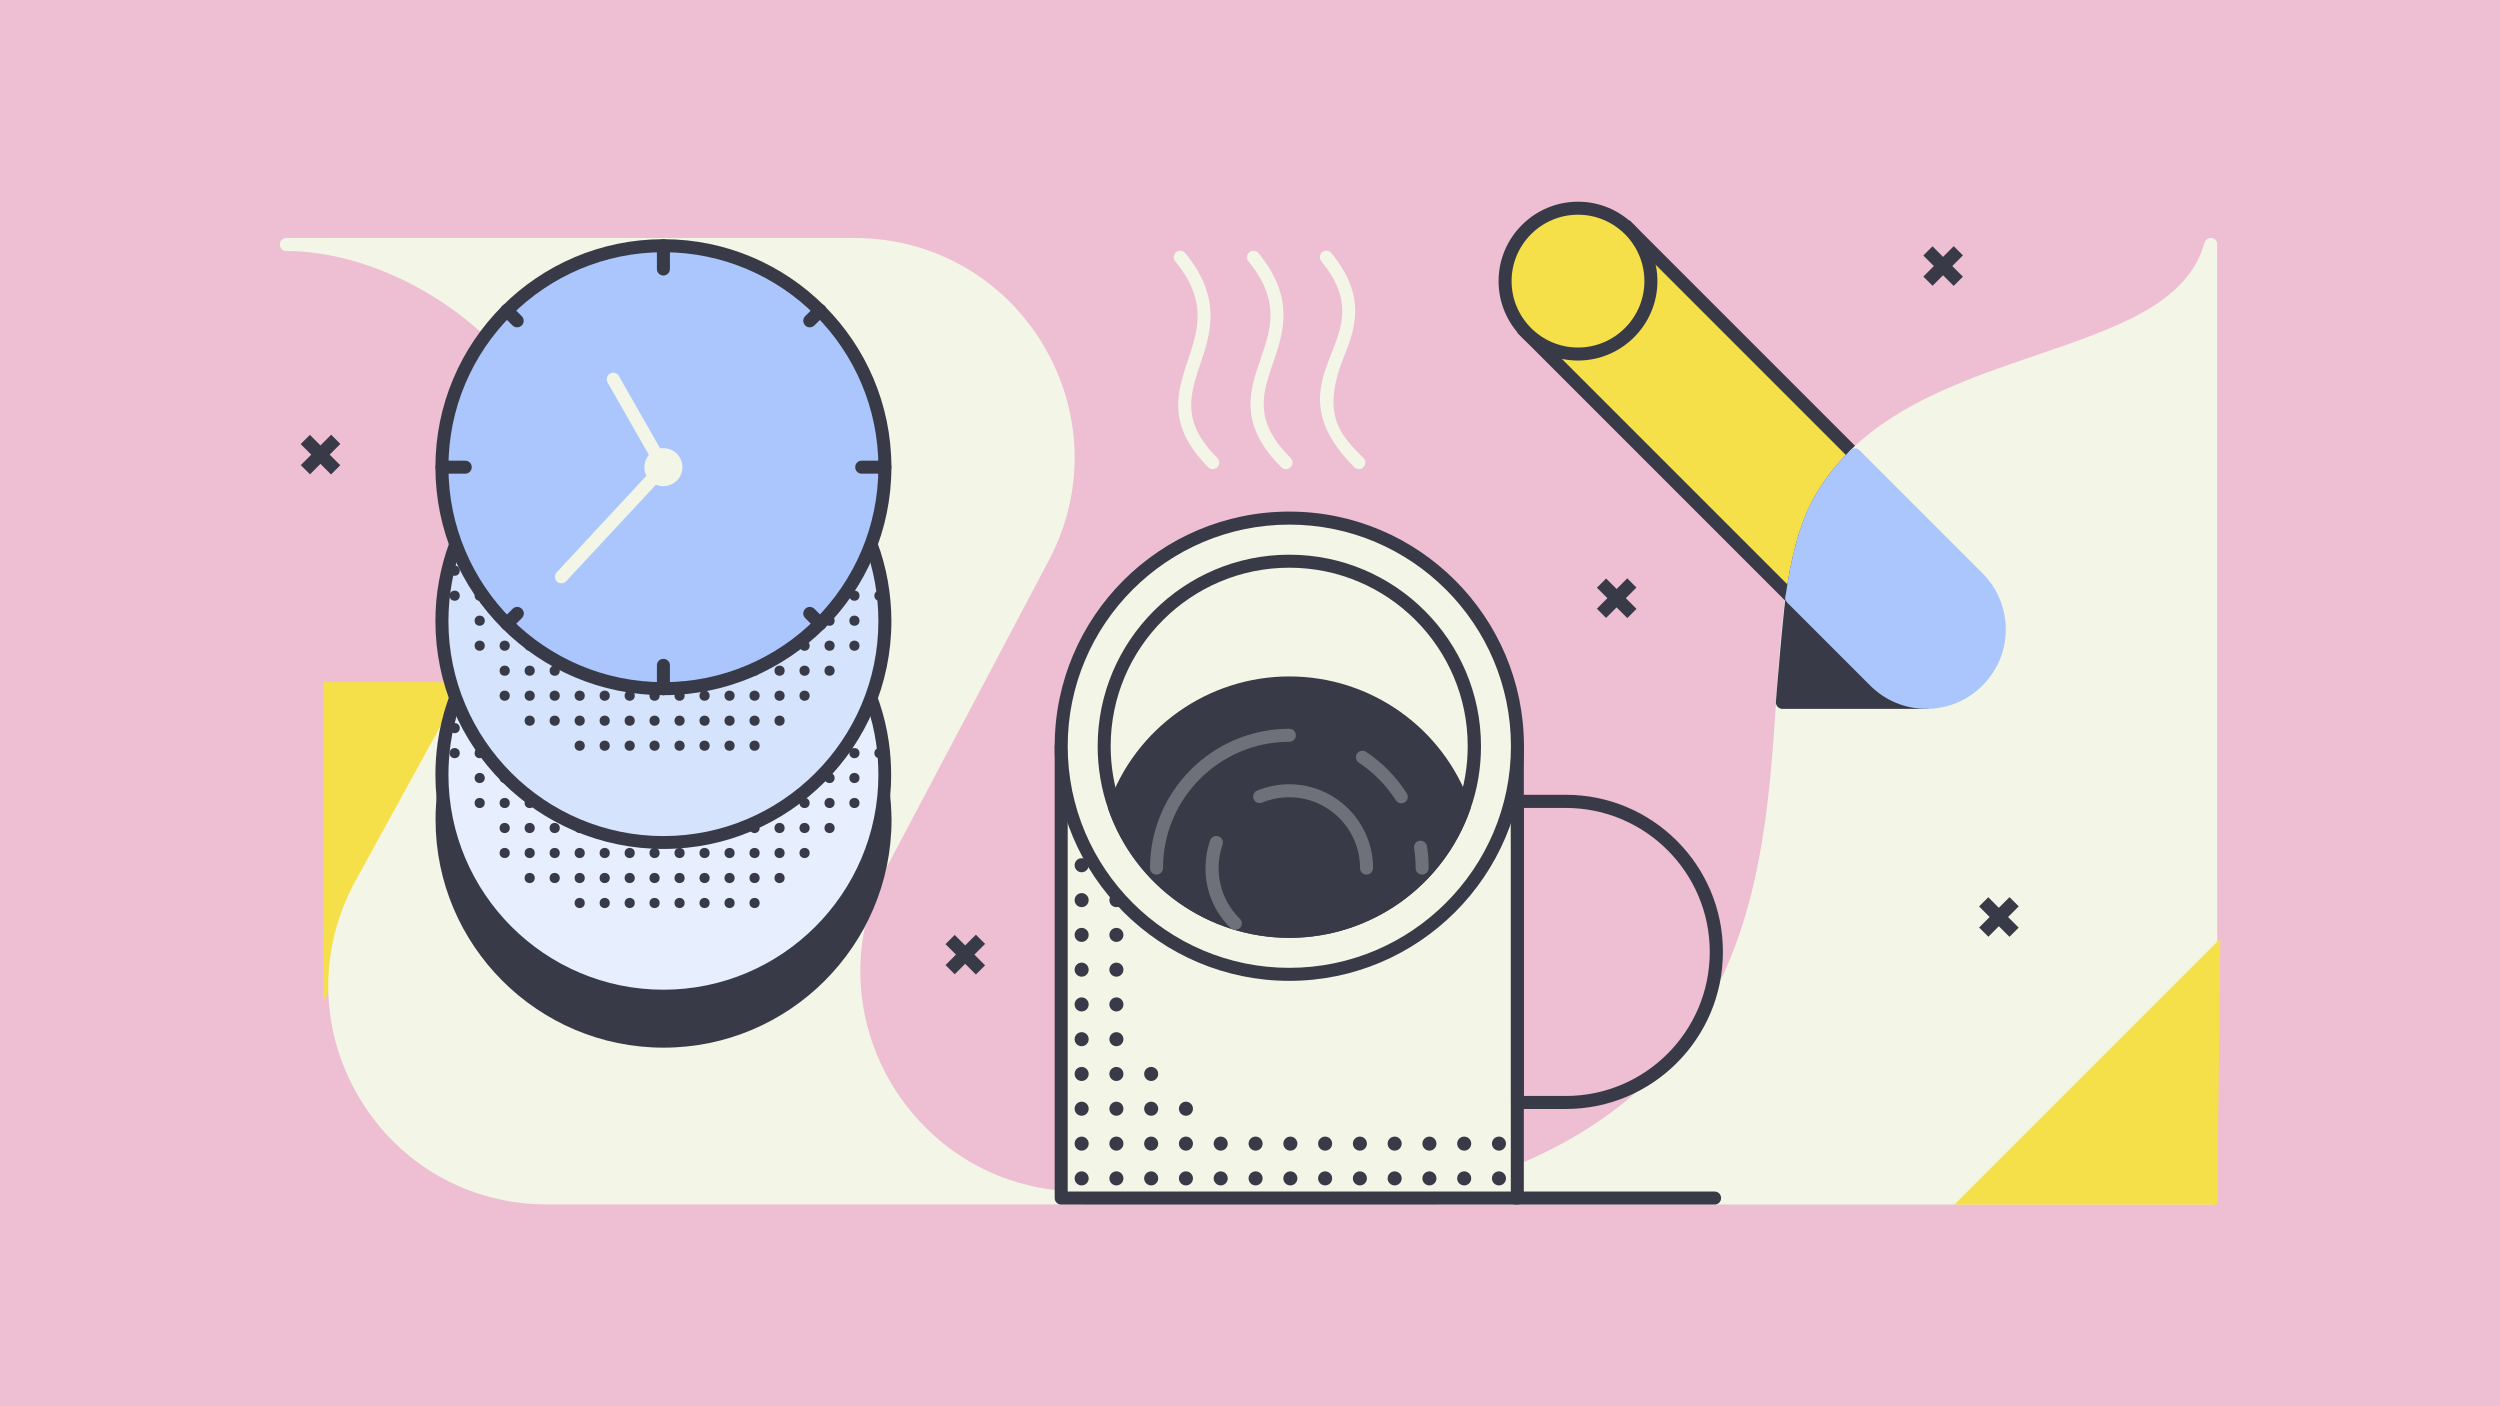 <?xml version="1.0" encoding="utf-8"?>
<!-- Generator: Adobe Illustrator 22.0.1, SVG Export Plug-In . SVG Version: 6.00 Build 0)  -->
<svg version="1.1" id="Layer_1" xmlns="http://www.w3.org/2000/svg" xmlns:xlink="http://www.w3.org/1999/xlink" x="0px" y="0px" viewBox="0 0 1920 1080" style="enable-background:new 0 0 1920 1080;" xml:space="preserve">

<rect y="0" width="1920" height="1080" style="fill:#EEBED3;"/>
<g>
	<polygon points="248.5,523.9 248.5,768.9 375.1,523.9 	" style="fill:#F6E049;"/>
	<path d="M830.2,915.1c-44.5,0-86.3-16.9-117.7-47.5c-30.3-29.5-48.6-68.8-51.4-110.6c-2.1-30.9,4.6-62.1,19.5-90.2
		l12.3-23.3l112.7-213.3c27.9-52.7,26.1-114.7-4.7-165.8s-84.8-81.6-144.4-81.6H219.9c-2.8,0-5,2.2-5,5s2.2,5,5,5
		c70.6,0,151.7,47.2,188.8,109.8c11.2,19,17.7,38.1,19.2,56.9c1.6,20.1-2.5,39.4-12.3,57.3L273,676.5
		c-28.8,52.5-27.8,114.7,2.7,166.2c30.5,51.6,84.5,82.3,144.4,82.3h410.1c2.8,0,5-2.2,5-5C835.2,917.3,833,915.1,830.2,915.1z" style="fill:#F3F6E6;"/>
	<path d="M682.7,604.1c-6-41.2-26.7-79.1-58.2-106.6c-31.9-27.8-72.7-43.1-115-43.1s-83.2,15.3-115,43.1
		c-31.5,27.5-52.2,65.4-58.2,106.6c-1.2,8.3-1.8,16.9-1.8,25.4c0,96.5,78.5,175.1,175.1,175.1c96.5,0,175.1-78.5,175.1-175.1
		C684.6,620.9,684,612.4,682.7,604.1z" style="fill:#383A48;"/>
	<g>
		<g>
			<path d="M679.6,595.1c0,93.9-76.1,170.1-170.1,170.1c-93.9,0-170.1-76.1-170.1-170.1c0-8.4,0.6-16.6,1.8-24.7
				C353.2,488.2,424,425,509.5,425s156.3,63.2,168.3,145.4C679,578.5,679.6,586.7,679.6,595.1z" style="fill:#E7EFFE;"/>
			<path d="M509.5,770.2c-96.5,0-175.1-78.5-175.1-175.1c0-8.5,0.6-17,1.8-25.4c6-41.2,26.7-79.1,58.2-106.6
				c31.9-27.8,72.7-43.1,115-43.1s83.2,15.3,115,43.1c31.5,27.5,52.2,65.4,58.2,106.6c1.2,8.3,1.8,16.9,1.8,25.4
				C684.6,691.6,606,770.2,509.5,770.2z M509.5,430c-39.9,0-78.4,14.4-108.5,40.6c-29.7,26-49.2,61.6-54.9,100.5
				c-1.1,7.9-1.7,15.9-1.7,23.9c0,91,74.1,165.1,165.1,165.1S674.6,686,674.6,595c0-8-0.6-16.1-1.7-23.9
				c-5.6-38.9-25.1-74.5-54.9-100.5C587.9,444.5,549.4,430,509.5,430z" style="fill:#383A48;"/>
		</g>
		<g>
			<g>
				<g>
					<circle cx="675.4" cy="559.2" r="3.9" style="fill:#383A48;"/>
				</g>
			</g>
			<g>
				<g>
					<circle cx="675.4" cy="578.4" r="3.9" style="fill:#383A48;"/>
				</g>
			</g>
			<g>
				<g>
					<circle cx="656.2" cy="520.8" r="3.9" style="fill:#383A48;"/>
				</g>
			</g>
			<g>
				<g>
					<circle cx="656.2" cy="540" r="3.9" style="fill:#383A48;"/>
				</g>
			</g>
			<g>
				<g>
					<circle cx="656.2" cy="559.2" r="3.9" style="fill:#383A48;"/>
				</g>
			</g>
			<g>
				<g>
					<circle cx="656.2" cy="578.4" r="3.9" style="fill:#383A48;"/>
				</g>
			</g>
			<g>
				<g>
					<circle cx="656.2" cy="597.5" r="3.9" style="fill:#383A48;"/>
				</g>
			</g>
			<g>
				<g>
					<circle cx="656.2" cy="616.7" r="3.9" style="fill:#383A48;"/>
				</g>
			</g>
			<g>
				<g>
					<circle cx="637.1" cy="482.4" r="3.9" style="fill:#383A48;"/>
				</g>
			</g>
			<g>
				<g>
					<circle cx="637.1" cy="501.6" r="3.9" style="fill:#383A48;"/>
				</g>
			</g>
			<g>
				<g>
					<circle cx="637.1" cy="520.8" r="3.9" style="fill:#383A48;"/>
				</g>
			</g>
			<g>
				<g>
					<circle cx="637.1" cy="540" r="3.9" style="fill:#383A48;"/>
				</g>
			</g>
			<g>
				<g>
					<circle cx="637.1" cy="559.2" r="3.9" style="fill:#383A48;"/>
				</g>
			</g>
			<g>
				<g>
					<circle cx="637.1" cy="578.4" r="3.9" style="fill:#383A48;"/>
				</g>
			</g>
			<g>
				<g>
					<circle cx="637.1" cy="597.5" r="3.9" style="fill:#383A48;"/>
				</g>
			</g>
			<g>
				<g>
					<circle cx="637.1" cy="616.7" r="3.9" style="fill:#383A48;"/>
				</g>
			</g>
			<g>
				<g>
					<circle cx="637.1" cy="635.9" r="3.9" style="fill:#383A48;"/>
				</g>
			</g>
			<g>
				<g>
					<circle cx="617.9" cy="482.4" r="3.9" style="fill:#383A48;"/>
				</g>
			</g>
			<g>
				<g>
					<circle cx="617.9" cy="501.6" r="3.9" style="fill:#383A48;"/>
				</g>
			</g>
			<g>
				<g>
					<circle cx="617.9" cy="520.8" r="3.9" style="fill:#383A48;"/>
				</g>
			</g>
			<g>
				<g>
					<circle cx="617.9" cy="540" r="3.9" style="fill:#383A48;"/>
				</g>
			</g>
			<g>
				<g>
					<circle cx="617.9" cy="559.2" r="3.9" style="fill:#383A48;"/>
				</g>
			</g>
			<g>
				<g>
					<circle cx="617.9" cy="578.4" r="3.9" style="fill:#383A48;"/>
				</g>
			</g>
			<g>
				<g>
					<circle cx="617.9" cy="597.5" r="3.9" style="fill:#383A48;"/>
				</g>
			</g>
			<g>
				<g>
					<circle cx="617.9" cy="616.7" r="3.9" style="fill:#383A48;"/>
				</g>
			</g>
			<g>
				<g>
					<circle cx="617.9" cy="635.9" r="3.9" style="fill:#383A48;"/>
				</g>
			</g>
			<g>
				<g>
					<circle cx="617.9" cy="655.1" r="3.9" style="fill:#383A48;"/>
				</g>
			</g>
			<g>
				<g>
					<circle cx="598.7" cy="463.2" r="3.9" style="fill:#383A48;"/>
				</g>
			</g>
			<g>
				<g>
					<circle cx="598.7" cy="482.4" r="3.9" style="fill:#383A48;"/>
				</g>
			</g>
			<g>
				<g>
					<circle cx="598.7" cy="501.6" r="3.9" style="fill:#383A48;"/>
				</g>
			</g>
			<g>
				<g>
					<circle cx="598.7" cy="520.8" r="3.9" style="fill:#383A48;"/>
				</g>
			</g>
			<g>
				<g>
					<circle cx="598.7" cy="540" r="3.9" style="fill:#383A48;"/>
				</g>
			</g>
			<g>
				<g>
					<circle cx="598.7" cy="559.2" r="3.9" style="fill:#383A48;"/>
				</g>
			</g>
			<g>
				<g>
					<circle cx="598.7" cy="578.4" r="3.9" style="fill:#383A48;"/>
				</g>
			</g>
			<g>
				<g>
					<circle cx="598.7" cy="597.5" r="3.9" style="fill:#383A48;"/>
				</g>
			</g>
			<g>
				<g>
					<circle cx="598.7" cy="616.7" r="3.9" style="fill:#383A48;"/>
				</g>
			</g>
			<g>
				<g>
					<circle cx="598.7" cy="635.9" r="3.9" style="fill:#383A48;"/>
				</g>
			</g>
			<g>
				<g>
					<circle cx="598.7" cy="655.1" r="3.9" style="fill:#383A48;"/>
				</g>
			</g>
			<g>
				<g>
					<circle cx="598.7" cy="674.3" r="3.9" style="fill:#383A48;"/>
				</g>
			</g>
			<g>
				<g>
					<circle cx="579.5" cy="444.1" r="3.9" style="fill:#383A48;"/>
				</g>
			</g>
			<g>
				<g>
					<circle cx="579.5" cy="463.2" r="3.9" style="fill:#383A48;"/>
				</g>
			</g>
			<g>
				<g>
					<circle cx="579.5" cy="482.4" r="3.9" style="fill:#383A48;"/>
				</g>
			</g>
			<g>
				<g>
					<circle cx="579.5" cy="501.6" r="3.9" style="fill:#383A48;"/>
				</g>
			</g>
			<g>
				<g>
					<circle cx="579.5" cy="520.8" r="3.9" style="fill:#383A48;"/>
				</g>
			</g>
			<g>
				<g>
					<circle cx="579.5" cy="540" r="3.9" style="fill:#383A48;"/>
				</g>
			</g>
			<g>
				<g>
					<circle cx="579.5" cy="559.2" r="3.9" style="fill:#383A48;"/>
				</g>
			</g>
			<g>
				<g>
					<circle cx="579.5" cy="578.4" r="3.9" style="fill:#383A48;"/>
				</g>
			</g>
			<g>
				<g>
					<circle cx="579.5" cy="597.5" r="3.9" style="fill:#383A48;"/>
				</g>
			</g>
			<g>
				<g>
					<circle cx="579.5" cy="616.7" r="3.9" style="fill:#383A48;"/>
				</g>
			</g>
			<g>
				<g>
					<circle cx="579.5" cy="635.9" r="3.9" style="fill:#383A48;"/>
				</g>
			</g>
			<g>
				<g>
					<circle cx="579.5" cy="655.1" r="3.9" style="fill:#383A48;"/>
				</g>
			</g>
			<g>
				<g>
					<circle cx="579.5" cy="674.3" r="3.9" style="fill:#383A48;"/>
				</g>
			</g>
			<g>
				<g>
					<circle cx="579.5" cy="693.5" r="3.9" style="fill:#383A48;"/>
				</g>
			</g>
			<g>
				<g>
					<circle cx="560.3" cy="444.1" r="3.9" style="fill:#383A48;"/>
				</g>
			</g>
			<g>
				<g>
					<circle cx="560.3" cy="463.2" r="3.9" style="fill:#383A48;"/>
				</g>
			</g>
			<g>
				<g>
					<circle cx="560.3" cy="482.4" r="3.9" style="fill:#383A48;"/>
				</g>
			</g>
			<g>
				<g>
					<circle cx="560.3" cy="501.6" r="3.9" style="fill:#383A48;"/>
				</g>
			</g>
			<g>
				<g>
					<circle cx="560.3" cy="520.8" r="3.9" style="fill:#383A48;"/>
				</g>
			</g>
			<g>
				<g>
					<circle cx="560.3" cy="540" r="3.9" style="fill:#383A48;"/>
				</g>
			</g>
			<g>
				<g>
					<circle cx="560.3" cy="559.2" r="3.9" style="fill:#383A48;"/>
				</g>
			</g>
			<g>
				<g>
					<circle cx="560.3" cy="578.4" r="3.9" style="fill:#383A48;"/>
				</g>
			</g>
			<g>
				<g>
					<circle cx="560.3" cy="597.5" r="3.9" style="fill:#383A48;"/>
				</g>
			</g>
			<g>
				<g>
					<circle cx="560.3" cy="616.7" r="3.9" style="fill:#383A48;"/>
				</g>
			</g>
			<g>
				<g>
					<circle cx="560.3" cy="635.9" r="3.9" style="fill:#383A48;"/>
				</g>
			</g>
			<g>
				<g>
					<circle cx="560.3" cy="655.1" r="3.9" style="fill:#383A48;"/>
				</g>
			</g>
			<g>
				<g>
					<circle cx="560.3" cy="674.3" r="3.9" style="fill:#383A48;"/>
				</g>
			</g>
			<g>
				<g>
					<circle cx="560.3" cy="693.5" r="3.9" style="fill:#383A48;"/>
				</g>
			</g>
			<g>
				<g>
					<circle cx="541.1" cy="444.1" r="3.9" style="fill:#383A48;"/>
				</g>
			</g>
			<g>
				<g>
					<circle cx="541.1" cy="463.2" r="3.9" style="fill:#383A48;"/>
				</g>
			</g>
			<g>
				<g>
					<circle cx="541.1" cy="482.4" r="3.9" style="fill:#383A48;"/>
				</g>
			</g>
			<g>
				<g>
					<circle cx="541.1" cy="501.6" r="3.9" style="fill:#383A48;"/>
				</g>
			</g>
			<g>
				<g>
					<circle cx="541.1" cy="520.8" r="3.9" style="fill:#383A48;"/>
				</g>
			</g>
			<g>
				<g>
					<circle cx="541.1" cy="540" r="3.9" style="fill:#383A48;"/>
				</g>
			</g>
			<g>
				<g>
					<circle cx="541.1" cy="559.2" r="3.9" style="fill:#383A48;"/>
				</g>
			</g>
			<g>
				<g>
					<circle cx="541.1" cy="578.4" r="3.9" style="fill:#383A48;"/>
				</g>
			</g>
			<g>
				<g>
					<circle cx="541.1" cy="597.5" r="3.9" style="fill:#383A48;"/>
				</g>
			</g>
			<g>
				<g>
					<circle cx="541.1" cy="616.7" r="3.9" style="fill:#383A48;"/>
				</g>
			</g>
			<g>
				<g>
					<circle cx="541.1" cy="635.9" r="3.9" style="fill:#383A48;"/>
				</g>
			</g>
			<g>
				<g>
					<circle cx="541.1" cy="655.1" r="3.9" style="fill:#383A48;"/>
				</g>
			</g>
			<g>
				<g>
					<circle cx="541.1" cy="674.3" r="3.9" style="fill:#383A48;"/>
				</g>
			</g>
			<g>
				<g>
					<circle cx="541.1" cy="693.5" r="3.9" style="fill:#383A48;"/>
				</g>
			</g>
			<g>
				<g>
					<circle cx="521.9" cy="444.1" r="3.9" style="fill:#383A48;"/>
				</g>
			</g>
			<g>
				<g>
					<circle cx="521.9" cy="463.2" r="3.9" style="fill:#383A48;"/>
				</g>
			</g>
			<g>
				<g>
					<circle cx="521.9" cy="482.4" r="3.9" style="fill:#383A48;"/>
				</g>
			</g>
			<g>
				<g>
					<circle cx="521.9" cy="501.6" r="3.9" style="fill:#383A48;"/>
				</g>
			</g>
			<g>
				<g>
					<circle cx="521.9" cy="520.8" r="3.9" style="fill:#383A48;"/>
				</g>
			</g>
			<g>
				<g>
					<circle cx="521.9" cy="540" r="3.9" style="fill:#383A48;"/>
				</g>
			</g>
			<g>
				<g>
					<circle cx="521.9" cy="559.2" r="3.9" style="fill:#383A48;"/>
				</g>
			</g>
			<g>
				<g>
					<circle cx="521.9" cy="578.4" r="3.9" style="fill:#383A48;"/>
				</g>
			</g>
			<g>
				<g>
					<circle cx="521.9" cy="597.5" r="3.9" style="fill:#383A48;"/>
				</g>
			</g>
			<g>
				<g>
					<circle cx="521.9" cy="616.7" r="3.9" style="fill:#383A48;"/>
				</g>
			</g>
			<g>
				<g>
					<circle cx="521.9" cy="635.9" r="3.9" style="fill:#383A48;"/>
				</g>
			</g>
			<g>
				<g>
					<circle cx="521.9" cy="655.1" r="3.9" style="fill:#383A48;"/>
				</g>
			</g>
			<g>
				<g>
					<circle cx="521.9" cy="674.3" r="3.9" style="fill:#383A48;"/>
				</g>
			</g>
			<g>
				<g>
					<circle cx="521.9" cy="693.5" r="3.9" style="fill:#383A48;"/>
				</g>
			</g>
			<g>
				<g>
					<circle cx="502.7" cy="444.1" r="3.9" style="fill:#383A48;"/>
				</g>
			</g>
			<g>
				<g>
					<circle cx="502.7" cy="463.2" r="3.9" style="fill:#383A48;"/>
				</g>
			</g>
			<g>
				<g>
					<circle cx="502.7" cy="482.4" r="3.9" style="fill:#383A48;"/>
				</g>
			</g>
			<g>
				<g>
					<circle cx="502.7" cy="501.6" r="3.9" style="fill:#383A48;"/>
				</g>
			</g>
			<g>
				<g>
					<circle cx="502.7" cy="520.8" r="3.9" style="fill:#383A48;"/>
				</g>
			</g>
			<g>
				<g>
					<circle cx="502.7" cy="540" r="3.9" style="fill:#383A48;"/>
				</g>
			</g>
			<g>
				<g>
					<circle cx="502.7" cy="559.2" r="3.9" style="fill:#383A48;"/>
				</g>
			</g>
			<g>
				<g>
					<circle cx="502.7" cy="578.4" r="3.9" style="fill:#383A48;"/>
				</g>
			</g>
			<g>
				<g>
					<circle cx="502.7" cy="597.5" r="3.9" style="fill:#383A48;"/>
				</g>
			</g>
			<g>
				<g>
					<circle cx="502.7" cy="616.7" r="3.9" style="fill:#383A48;"/>
				</g>
			</g>
			<g>
				<g>
					<circle cx="502.7" cy="635.9" r="3.9" style="fill:#383A48;"/>
				</g>
			</g>
			<g>
				<g>
					<circle cx="502.7" cy="655.1" r="3.9" style="fill:#383A48;"/>
				</g>
			</g>
			<g>
				<g>
					<circle cx="502.7" cy="674.3" r="3.9" style="fill:#383A48;"/>
				</g>
			</g>
			<g>
				<g>
					<circle cx="502.7" cy="693.5" r="3.9" style="fill:#383A48;"/>
				</g>
			</g>
			<g>
				<g>
					<circle cx="483.6" cy="444.1" r="3.9" style="fill:#383A48;"/>
				</g>
			</g>
			<g>
				<g>
					<circle cx="483.6" cy="463.2" r="3.9" style="fill:#383A48;"/>
				</g>
			</g>
			<g>
				<g>
					<circle cx="483.6" cy="482.4" r="3.9" style="fill:#383A48;"/>
				</g>
			</g>
			<g>
				<g>
					<circle cx="483.6" cy="501.6" r="3.9" style="fill:#383A48;"/>
				</g>
			</g>
			<g>
				<g>
					<circle cx="483.6" cy="520.8" r="3.9" style="fill:#383A48;"/>
				</g>
			</g>
			<g>
				<g>
					<circle cx="483.6" cy="540" r="3.9" style="fill:#383A48;"/>
				</g>
			</g>
			<g>
				<g>
					<circle cx="483.6" cy="559.2" r="3.9" style="fill:#383A48;"/>
				</g>
			</g>
			<g>
				<g>
					<circle cx="483.6" cy="578.4" r="3.9" style="fill:#383A48;"/>
				</g>
			</g>
			<g>
				<g>
					<circle cx="483.6" cy="597.5" r="3.9" style="fill:#383A48;"/>
				</g>
			</g>
			<g>
				<g>
					<circle cx="483.6" cy="616.7" r="3.9" style="fill:#383A48;"/>
				</g>
			</g>
			<g>
				<g>
					<circle cx="483.6" cy="635.9" r="3.9" style="fill:#383A48;"/>
				</g>
			</g>
			<g>
				<g>
					<circle cx="483.6" cy="655.1" r="3.9" style="fill:#383A48;"/>
				</g>
			</g>
			<g>
				<g>
					<circle cx="483.6" cy="674.3" r="3.9" style="fill:#383A48;"/>
				</g>
			</g>
			<g>
				<g>
					<circle cx="483.6" cy="693.5" r="3.9" style="fill:#383A48;"/>
				</g>
			</g>
			<g>
				<g>
					<circle cx="464.4" cy="444.1" r="3.9" style="fill:#383A48;"/>
				</g>
			</g>
			<g>
				<g>
					<circle cx="464.4" cy="463.2" r="3.9" style="fill:#383A48;"/>
				</g>
			</g>
			<g>
				<g>
					<circle cx="464.4" cy="482.4" r="3.9" style="fill:#383A48;"/>
				</g>
			</g>
			<g>
				<g>
					<circle cx="464.4" cy="501.6" r="3.9" style="fill:#383A48;"/>
				</g>
			</g>
			<g>
				<g>
					<circle cx="464.4" cy="520.8" r="3.9" style="fill:#383A48;"/>
				</g>
			</g>
			<g>
				<g>
					<circle cx="464.4" cy="540" r="3.9" style="fill:#383A48;"/>
				</g>
			</g>
			<g>
				<g>
					<circle cx="464.4" cy="559.2" r="3.9" style="fill:#383A48;"/>
				</g>
			</g>
			<g>
				<g>
					<circle cx="464.4" cy="578.4" r="3.9" style="fill:#383A48;"/>
				</g>
			</g>
			<g>
				<g>
					<circle cx="464.4" cy="597.5" r="3.9" style="fill:#383A48;"/>
				</g>
			</g>
			<g>
				<g>
					<circle cx="464.4" cy="616.7" r="3.9" style="fill:#383A48;"/>
				</g>
			</g>
			<g>
				<g>
					<circle cx="464.4" cy="635.9" r="3.9" style="fill:#383A48;"/>
				</g>
			</g>
			<g>
				<g>
					<circle cx="464.4" cy="655.1" r="3.9" style="fill:#383A48;"/>
				</g>
			</g>
			<g>
				<g>
					<circle cx="464.4" cy="674.3" r="3.9" style="fill:#383A48;"/>
				</g>
			</g>
			<g>
				<g>
					<circle cx="464.4" cy="693.5" r="3.9" style="fill:#383A48;"/>
				</g>
			</g>
			<g>
				<g>
					<circle cx="445.2" cy="444.1" r="3.9" style="fill:#383A48;"/>
				</g>
			</g>
			<g>
				<g>
					<circle cx="445.2" cy="463.2" r="3.9" style="fill:#383A48;"/>
				</g>
			</g>
			<g>
				<g>
					<circle cx="445.2" cy="482.4" r="3.9" style="fill:#383A48;"/>
				</g>
			</g>
			<g>
				<g>
					<circle cx="445.2" cy="501.6" r="3.9" style="fill:#383A48;"/>
				</g>
			</g>
			<g>
				<g>
					<circle cx="445.2" cy="520.8" r="3.9" style="fill:#383A48;"/>
				</g>
			</g>
			<g>
				<g>
					<circle cx="445.2" cy="540" r="3.9" style="fill:#383A48;"/>
				</g>
			</g>
			<g>
				<g>
					<circle cx="445.2" cy="559.2" r="3.9" style="fill:#383A48;"/>
				</g>
			</g>
			<g>
				<g>
					<circle cx="445.2" cy="578.4" r="3.9" style="fill:#383A48;"/>
				</g>
			</g>
			<g>
				<g>
					<circle cx="445.2" cy="597.5" r="3.9" style="fill:#383A48;"/>
				</g>
			</g>
			<g>
				<g>
					<circle cx="445.2" cy="616.7" r="3.9" style="fill:#383A48;"/>
				</g>
			</g>
			<g>
				<g>
					<circle cx="445.2" cy="635.9" r="3.9" style="fill:#383A48;"/>
				</g>
			</g>
			<g>
				<g>
					<circle cx="445.2" cy="655.1" r="3.9" style="fill:#383A48;"/>
				</g>
			</g>
			<g>
				<g>
					<circle cx="445.2" cy="674.3" r="3.9" style="fill:#383A48;"/>
				</g>
			</g>
			<g>
				<g>
					<circle cx="445.2" cy="693.5" r="3.9" style="fill:#383A48;"/>
				</g>
			</g>
			<g>
				<g>
					<circle cx="426" cy="444.1" r="3.9" style="fill:#383A48;"/>
				</g>
			</g>
			<g>
				<g>
					<circle cx="426" cy="463.2" r="3.9" style="fill:#383A48;"/>
				</g>
			</g>
			<g>
				<g>
					<circle cx="426" cy="482.4" r="3.9" style="fill:#383A48;"/>
				</g>
			</g>
			<g>
				<g>
					<circle cx="426" cy="501.6" r="3.9" style="fill:#383A48;"/>
				</g>
			</g>
			<g>
				<g>
					<circle cx="426" cy="520.8" r="3.9" style="fill:#383A48;"/>
				</g>
			</g>
			<g>
				<g>
					<circle cx="426" cy="540" r="3.9" style="fill:#383A48;"/>
				</g>
			</g>
			<g>
				<g>
					<circle cx="426" cy="559.2" r="3.9" style="fill:#383A48;"/>
				</g>
			</g>
			<g>
				<g>
					<circle cx="426" cy="578.4" r="3.9" style="fill:#383A48;"/>
				</g>
			</g>
			<g>
				<g>
					<circle cx="426" cy="597.5" r="3.9" style="fill:#383A48;"/>
				</g>
			</g>
			<g>
				<g>
					<circle cx="426" cy="616.7" r="3.9" style="fill:#383A48;"/>
				</g>
			</g>
			<g>
				<g>
					<circle cx="426" cy="635.9" r="3.9" style="fill:#383A48;"/>
				</g>
			</g>
			<g>
				<g>
					<circle cx="426" cy="655.1" r="3.9" style="fill:#383A48;"/>
				</g>
			</g>
			<g>
				<g>
					<circle cx="426" cy="674.3" r="3.9" style="fill:#383A48;"/>
				</g>
			</g>
			<g>
				<g>
					<circle cx="406.8" cy="463.2" r="3.9" style="fill:#383A48;"/>
				</g>
			</g>
			<g>
				<g>
					<circle cx="406.8" cy="482.4" r="3.9" style="fill:#383A48;"/>
				</g>
			</g>
			<g>
				<g>
					<circle cx="406.8" cy="501.6" r="3.9" style="fill:#383A48;"/>
				</g>
			</g>
			<g>
				<g>
					<circle cx="406.8" cy="520.8" r="3.9" style="fill:#383A48;"/>
				</g>
			</g>
			<g>
				<g>
					<circle cx="406.8" cy="540" r="3.9" style="fill:#383A48;"/>
				</g>
			</g>
			<g>
				<g>
					<circle cx="406.8" cy="559.2" r="3.9" style="fill:#383A48;"/>
				</g>
			</g>
			<g>
				<g>
					<circle cx="406.8" cy="578.4" r="3.9" style="fill:#383A48;"/>
				</g>
			</g>
			<g>
				<g>
					<circle cx="406.8" cy="597.5" r="3.9" style="fill:#383A48;"/>
				</g>
			</g>
			<g>
				<g>
					<circle cx="406.8" cy="616.7" r="3.9" style="fill:#383A48;"/>
				</g>
			</g>
			<g>
				<g>
					<circle cx="406.8" cy="635.9" r="3.9" style="fill:#383A48;"/>
				</g>
			</g>
			<g>
				<g>
					<circle cx="406.8" cy="655.1" r="3.9" style="fill:#383A48;"/>
				</g>
			</g>
			<g>
				<g>
					<circle cx="406.8" cy="674.3" r="3.9" style="fill:#383A48;"/>
				</g>
			</g>
			<g>
				<g>
					<circle cx="387.6" cy="482.4" r="3.9" style="fill:#383A48;"/>
				</g>
			</g>
			<g>
				<g>
					<circle cx="387.6" cy="501.6" r="3.9" style="fill:#383A48;"/>
				</g>
			</g>
			<g>
				<g>
					<circle cx="387.6" cy="520.8" r="3.9" style="fill:#383A48;"/>
				</g>
			</g>
			<g>
				<g>
					<circle cx="387.6" cy="540" r="3.9" style="fill:#383A48;"/>
				</g>
			</g>
			<g>
				<g>
					<circle cx="387.6" cy="559.2" r="3.9" style="fill:#383A48;"/>
				</g>
			</g>
			<g>
				<g>
					<circle cx="387.6" cy="578.4" r="3.9" style="fill:#383A48;"/>
				</g>
			</g>
			<g>
				<g>
					<circle cx="387.6" cy="597.5" r="3.9" style="fill:#383A48;"/>
				</g>
			</g>
			<g>
				<g>
					<circle cx="387.6" cy="616.7" r="3.9" style="fill:#383A48;"/>
				</g>
			</g>
			<g>
				<g>
					<circle cx="387.6" cy="635.9" r="3.9" style="fill:#383A48;"/>
				</g>
			</g>
			<g>
				<g>
					<circle cx="387.6" cy="655.1" r="3.9" style="fill:#383A48;"/>
				</g>
			</g>
			<g>
				<g>
					<circle cx="368.4" cy="501.6" r="3.9" style="fill:#383A48;"/>
				</g>
			</g>
			<g>
				<g>
					<circle cx="368.4" cy="520.8" r="3.9" style="fill:#383A48;"/>
				</g>
			</g>
			<g>
				<g>
					<circle cx="368.4" cy="540" r="3.9" style="fill:#383A48;"/>
				</g>
			</g>
			<g>
				<g>
					<circle cx="368.4" cy="559.2" r="3.9" style="fill:#383A48;"/>
				</g>
			</g>
			<g>
				<g>
					<circle cx="368.4" cy="578.4" r="3.9" style="fill:#383A48;"/>
				</g>
			</g>
			<g>
				<g>
					<circle cx="368.4" cy="597.5" r="3.9" style="fill:#383A48;"/>
				</g>
			</g>
			<g>
				<g>
					<circle cx="368.4" cy="616.7" r="3.9" style="fill:#383A48;"/>
				</g>
			</g>
			<g>
				<g>
					<circle cx="349.2" cy="540" r="3.9" style="fill:#383A48;"/>
				</g>
			</g>
			<g>
				<g>
					<circle cx="349.2" cy="559.2" r="3.9" style="fill:#383A48;"/>
				</g>
			</g>
			<g>
				<g>
					<circle cx="349.2" cy="578.4" r="3.9" style="fill:#383A48;"/>
				</g>
			</g>
		</g>
	</g>
	<g>
		<g>
			<path d="M679.6,477c0,93.9-76.1,170.1-170.1,170.1c-93.9,0-170.1-76.1-170.1-170.1c0-10.3,0.9-20.4,2.7-30.2
				C356.4,367.3,425.9,307,509.5,307s153.1,60.3,167.4,139.8C678.7,456.5,679.6,466.6,679.6,477z" style="fill:#D5E3FD;"/>
			<path d="M509.5,652c-96.5,0-175.1-78.5-175.1-175c0-10.5,0.9-20.9,2.8-31.1c7.2-39.9,28.3-76.4,59.4-102.7
				c31.5-26.6,71.6-41.3,112.9-41.3s81.4,14.7,112.9,41.3c31.1,26.3,52.2,62.8,59.4,102.7c1.8,10.2,2.8,20.7,2.8,31.1
				C684.6,573.5,606,652,509.5,652z M509.5,311.9c-80,0-148.4,57.1-162.5,135.7c-1.7,9.6-2.6,19.5-2.6,29.4
				c0,91,74.1,165.1,165.1,165.1s165.1-74,165.1-165.1c0-9.9-0.9-19.7-2.6-29.4C657.9,369,589.5,311.9,509.5,311.9z" style="fill:#383A48;"/>
		</g>
		<g>
			<g>
				<g>
					<g>
						<circle cx="675.4" cy="438.3" r="3.9" style="fill:#383A48;"/>
					</g>
				</g>
				<g>
					<g>
						<circle cx="675.4" cy="457.5" r="3.9" style="fill:#383A48;"/>
					</g>
				</g>
				<g>
					<g>
						<circle cx="656.2" cy="400" r="3.9" style="fill:#383A48;"/>
					</g>
				</g>
				<g>
					<g>
						<circle cx="656.2" cy="419.2" r="3.9" style="fill:#383A48;"/>
					</g>
				</g>
				<g>
					<g>
						<circle cx="656.2" cy="438.3" r="3.9" style="fill:#383A48;"/>
					</g>
				</g>
				<g>
					<g>
						<circle cx="656.2" cy="457.5" r="3.9" style="fill:#383A48;"/>
					</g>
				</g>
				<g>
					<g>
						<circle cx="656.2" cy="476.7" r="3.9" style="fill:#383A48;"/>
					</g>
				</g>
				<g>
					<g>
						<circle cx="656.2" cy="495.9" r="3.9" style="fill:#383A48;"/>
					</g>
				</g>
				<g>
					<g>
						<circle cx="637.1" cy="361.6" r="3.9" style="fill:#383A48;"/>
					</g>
				</g>
				<g>
					<g>
						<circle cx="637.1" cy="380.8" r="3.9" style="fill:#383A48;"/>
					</g>
				</g>
				<g>
					<g>
						<circle cx="637.1" cy="400" r="3.9" style="fill:#383A48;"/>
					</g>
				</g>
				<g>
					<g>
						<circle cx="637.1" cy="419.2" r="3.9" style="fill:#383A48;"/>
					</g>
				</g>
				<g>
					<g>
						<circle cx="637.1" cy="438.3" r="3.9" style="fill:#383A48;"/>
					</g>
				</g>
				<g>
					<g>
						<circle cx="637.1" cy="457.5" r="3.9" style="fill:#383A48;"/>
					</g>
				</g>
				<g>
					<g>
						<circle cx="637.1" cy="476.7" r="3.9" style="fill:#383A48;"/>
					</g>
				</g>
				<g>
					<g>
						<circle cx="637.1" cy="495.9" r="3.9" style="fill:#383A48;"/>
					</g>
				</g>
				<g>
					<g>
						<circle cx="637.1" cy="515.1" r="3.9" style="fill:#383A48;"/>
					</g>
				</g>
				<g>
					<g>
						<circle cx="617.9" cy="361.6" r="3.9" style="fill:#383A48;"/>
					</g>
				</g>
				<g>
					<g>
						<circle cx="617.9" cy="380.8" r="3.9" style="fill:#383A48;"/>
					</g>
				</g>
				<g>
					<g>
						<circle cx="617.9" cy="400" r="3.9" style="fill:#383A48;"/>
					</g>
				</g>
				<g>
					<g>
						<circle cx="617.9" cy="419.2" r="3.9" style="fill:#383A48;"/>
					</g>
				</g>
				<g>
					<g>
						<circle cx="617.9" cy="438.3" r="3.9" style="fill:#383A48;"/>
					</g>
				</g>
				<g>
					<g>
						<circle cx="617.9" cy="457.5" r="3.9" style="fill:#383A48;"/>
					</g>
				</g>
				<g>
					<g>
						<circle cx="617.9" cy="476.7" r="3.9" style="fill:#383A48;"/>
					</g>
				</g>
				<g>
					<g>
						<circle cx="617.9" cy="495.9" r="3.9" style="fill:#383A48;"/>
					</g>
				</g>
				<g>
					<g>
						<circle cx="617.9" cy="515.1" r="3.9" style="fill:#383A48;"/>
					</g>
				</g>
				<g>
					<g>
						<circle cx="617.9" cy="534.3" r="3.9" style="fill:#383A48;"/>
					</g>
				</g>
				<g>
					<g>
						<circle cx="598.7" cy="342.4" r="3.9" style="fill:#383A48;"/>
					</g>
				</g>
				<g>
					<g>
						<circle cx="598.7" cy="361.6" r="3.9" style="fill:#383A48;"/>
					</g>
				</g>
				<g>
					<g>
						<circle cx="598.7" cy="380.8" r="3.9" style="fill:#383A48;"/>
					</g>
				</g>
				<g>
					<g>
						<circle cx="598.7" cy="400" r="3.9" style="fill:#383A48;"/>
					</g>
				</g>
				<g>
					<g>
						<circle cx="598.7" cy="419.2" r="3.9" style="fill:#383A48;"/>
					</g>
				</g>
				<g>
					<g>
						<circle cx="598.7" cy="438.3" r="3.9" style="fill:#383A48;"/>
					</g>
				</g>
				<g>
					<g>
						<circle cx="598.7" cy="457.5" r="3.9" style="fill:#383A48;"/>
					</g>
				</g>
				<g>
					<g>
						<circle cx="598.7" cy="476.7" r="3.9" style="fill:#383A48;"/>
					</g>
				</g>
				<g>
					<g>
						<circle cx="598.7" cy="495.9" r="3.9" style="fill:#383A48;"/>
					</g>
				</g>
				<g>
					<g>
						<circle cx="598.7" cy="515.1" r="3.9" style="fill:#383A48;"/>
					</g>
				</g>
				<g>
					<g>
						<circle cx="598.7" cy="534.3" r="3.9" style="fill:#383A48;"/>
					</g>
				</g>
				<g>
					<g>
						<circle cx="598.7" cy="553.5" r="3.9" style="fill:#383A48;"/>
					</g>
				</g>
				<g>
					<g>
						<circle cx="579.5" cy="323.2" r="3.9" style="fill:#383A48;"/>
					</g>
				</g>
				<g>
					<g>
						<circle cx="579.5" cy="342.4" r="3.9" style="fill:#383A48;"/>
					</g>
				</g>
				<g>
					<g>
						<circle cx="579.5" cy="361.6" r="3.9" style="fill:#383A48;"/>
					</g>
				</g>
				<g>
					<g>
						<circle cx="579.5" cy="380.8" r="3.9" style="fill:#383A48;"/>
					</g>
				</g>
				<g>
					<g>
						<circle cx="579.5" cy="400" r="3.9" style="fill:#383A48;"/>
					</g>
				</g>
				<g>
					<g>
						<circle cx="579.5" cy="419.2" r="3.9" style="fill:#383A48;"/>
					</g>
				</g>
				<g>
					<g>
						<circle cx="579.5" cy="438.3" r="3.9" style="fill:#383A48;"/>
					</g>
				</g>
				<g>
					<g>
						<circle cx="579.5" cy="457.5" r="3.9" style="fill:#383A48;"/>
					</g>
				</g>
				<g>
					<g>
						<circle cx="579.5" cy="476.7" r="3.9" style="fill:#383A48;"/>
					</g>
				</g>
				<g>
					<g>
						<circle cx="579.5" cy="495.9" r="3.9" style="fill:#383A48;"/>
					</g>
				</g>
				<g>
					<g>
						<circle cx="579.5" cy="515.1" r="3.9" style="fill:#383A48;"/>
					</g>
				</g>
				<g>
					<g>
						<circle cx="579.5" cy="534.3" r="3.9" style="fill:#383A48;"/>
					</g>
				</g>
				<g>
					<g>
						<circle cx="579.5" cy="553.5" r="3.9" style="fill:#383A48;"/>
					</g>
				</g>
				<g>
					<g>
						<circle cx="579.5" cy="572.7" r="3.9" style="fill:#383A48;"/>
					</g>
				</g>
				<g>
					<g>
						<circle cx="560.3" cy="323.2" r="3.9" style="fill:#383A48;"/>
					</g>
				</g>
				<g>
					<g>
						<circle cx="560.3" cy="342.4" r="3.9" style="fill:#383A48;"/>
					</g>
				</g>
				<g>
					<g>
						<circle cx="560.3" cy="361.6" r="3.9" style="fill:#383A48;"/>
					</g>
				</g>
				<g>
					<g>
						<circle cx="560.3" cy="380.8" r="3.9" style="fill:#383A48;"/>
					</g>
				</g>
				<g>
					<g>
						<circle cx="560.3" cy="400" r="3.9" style="fill:#383A48;"/>
					</g>
				</g>
				<g>
					<g>
						<circle cx="560.3" cy="419.2" r="3.9" style="fill:#383A48;"/>
					</g>
				</g>
				<g>
					<g>
						<circle cx="560.3" cy="438.3" r="3.9" style="fill:#383A48;"/>
					</g>
				</g>
				<g>
					<g>
						<circle cx="560.3" cy="457.5" r="3.9" style="fill:#383A48;"/>
					</g>
				</g>
				<g>
					<g>
						<circle cx="560.3" cy="476.7" r="3.9" style="fill:#383A48;"/>
					</g>
				</g>
				<g>
					<g>
						<circle cx="560.3" cy="495.9" r="3.9" style="fill:#383A48;"/>
					</g>
				</g>
				<g>
					<g>
						<circle cx="560.3" cy="515.1" r="3.9" style="fill:#383A48;"/>
					</g>
				</g>
				<g>
					<g>
						<circle cx="560.3" cy="534.3" r="3.9" style="fill:#383A48;"/>
					</g>
				</g>
				<g>
					<g>
						<circle cx="560.3" cy="553.5" r="3.9" style="fill:#383A48;"/>
					</g>
				</g>
				<g>
					<g>
						<circle cx="560.3" cy="572.7" r="3.9" style="fill:#383A48;"/>
					</g>
				</g>
				<g>
					<g>
						<circle cx="541.1" cy="323.2" r="3.9" style="fill:#383A48;"/>
					</g>
				</g>
				<g>
					<g>
						<circle cx="541.1" cy="342.4" r="3.9" style="fill:#383A48;"/>
					</g>
				</g>
				<g>
					<g>
						<circle cx="541.1" cy="361.6" r="3.9" style="fill:#383A48;"/>
					</g>
				</g>
				<g>
					<g>
						<circle cx="541.1" cy="380.8" r="3.9" style="fill:#383A48;"/>
					</g>
				</g>
				<g>
					<g>
						<circle cx="541.1" cy="400" r="3.9" style="fill:#383A48;"/>
					</g>
				</g>
				<g>
					<g>
						<circle cx="541.1" cy="419.2" r="3.9" style="fill:#383A48;"/>
					</g>
				</g>
				<g>
					<g>
						<circle cx="541.1" cy="438.3" r="3.9" style="fill:#383A48;"/>
					</g>
				</g>
				<g>
					<g>
						<circle cx="541.1" cy="457.5" r="3.9" style="fill:#383A48;"/>
					</g>
				</g>
				<g>
					<g>
						<circle cx="541.1" cy="476.7" r="3.9" style="fill:#383A48;"/>
					</g>
				</g>
				<g>
					<g>
						<circle cx="541.1" cy="495.9" r="3.9" style="fill:#383A48;"/>
					</g>
				</g>
				<g>
					<g>
						<circle cx="541.1" cy="515.1" r="3.9" style="fill:#383A48;"/>
					</g>
				</g>
				<g>
					<g>
						<circle cx="541.1" cy="534.3" r="3.9" style="fill:#383A48;"/>
					</g>
				</g>
				<g>
					<g>
						<circle cx="541.1" cy="553.5" r="3.9" style="fill:#383A48;"/>
					</g>
				</g>
				<g>
					<g>
						<circle cx="541.1" cy="572.7" r="3.9" style="fill:#383A48;"/>
					</g>
				</g>
				<g>
					<g>
						<circle cx="521.9" cy="323.2" r="3.9" style="fill:#383A48;"/>
					</g>
				</g>
				<g>
					<g>
						<circle cx="521.9" cy="342.4" r="3.9" style="fill:#383A48;"/>
					</g>
				</g>
				<g>
					<g>
						<circle cx="521.9" cy="361.6" r="3.9" style="fill:#383A48;"/>
					</g>
				</g>
				<g>
					<g>
						<circle cx="521.9" cy="380.8" r="3.9" style="fill:#383A48;"/>
					</g>
				</g>
				<g>
					<g>
						<circle cx="521.9" cy="400" r="3.9" style="fill:#383A48;"/>
					</g>
				</g>
				<g>
					<g>
						<circle cx="521.9" cy="419.2" r="3.9" style="fill:#383A48;"/>
					</g>
				</g>
				<g>
					<g>
						<circle cx="521.9" cy="438.3" r="3.9" style="fill:#383A48;"/>
					</g>
				</g>
				<g>
					<g>
						<circle cx="521.9" cy="457.5" r="3.9" style="fill:#383A48;"/>
					</g>
				</g>
				<g>
					<g>
						<circle cx="521.9" cy="476.7" r="3.9" style="fill:#383A48;"/>
					</g>
				</g>
				<g>
					<g>
						<circle cx="521.9" cy="495.9" r="3.9" style="fill:#383A48;"/>
					</g>
				</g>
				<g>
					<g>
						<circle cx="521.9" cy="515.1" r="3.9" style="fill:#383A48;"/>
					</g>
				</g>
				<g>
					<g>
						<circle cx="521.9" cy="534.3" r="3.9" style="fill:#383A48;"/>
					</g>
				</g>
				<g>
					<g>
						<circle cx="521.9" cy="553.5" r="3.9" style="fill:#383A48;"/>
					</g>
				</g>
				<g>
					<g>
						<circle cx="521.9" cy="572.7" r="3.9" style="fill:#383A48;"/>
					</g>
				</g>
				<g>
					<g>
						<circle cx="502.7" cy="323.2" r="3.9" style="fill:#383A48;"/>
					</g>
				</g>
				<g>
					<g>
						<circle cx="502.7" cy="342.4" r="3.9" style="fill:#383A48;"/>
					</g>
				</g>
				<g>
					<g>
						<circle cx="502.7" cy="361.6" r="3.9" style="fill:#383A48;"/>
					</g>
				</g>
				<g>
					<g>
						<circle cx="502.7" cy="380.8" r="3.9" style="fill:#383A48;"/>
					</g>
				</g>
				<g>
					<g>
						<circle cx="502.7" cy="400" r="3.9" style="fill:#383A48;"/>
					</g>
				</g>
				<g>
					<g>
						<circle cx="502.7" cy="419.2" r="3.9" style="fill:#383A48;"/>
					</g>
				</g>
				<g>
					<g>
						<circle cx="502.7" cy="438.3" r="3.9" style="fill:#383A48;"/>
					</g>
				</g>
				<g>
					<g>
						<circle cx="502.7" cy="457.5" r="3.9" style="fill:#383A48;"/>
					</g>
				</g>
				<g>
					<g>
						<circle cx="502.7" cy="476.7" r="3.9" style="fill:#383A48;"/>
					</g>
				</g>
				<g>
					<g>
						<circle cx="502.7" cy="495.9" r="3.9" style="fill:#383A48;"/>
					</g>
				</g>
				<g>
					<g>
						<circle cx="502.7" cy="515.1" r="3.9" style="fill:#383A48;"/>
					</g>
				</g>
				<g>
					<g>
						<circle cx="502.7" cy="534.3" r="3.9" style="fill:#383A48;"/>
					</g>
				</g>
				<g>
					<g>
						<circle cx="502.7" cy="553.5" r="3.9" style="fill:#383A48;"/>
					</g>
				</g>
				<g>
					<g>
						<circle cx="502.7" cy="572.7" r="3.9" style="fill:#383A48;"/>
					</g>
				</g>
				<g>
					<g>
						<circle cx="483.6" cy="323.2" r="3.9" style="fill:#383A48;"/>
					</g>
				</g>
				<g>
					<g>
						<circle cx="483.6" cy="342.4" r="3.9" style="fill:#383A48;"/>
					</g>
				</g>
				<g>
					<g>
						<circle cx="483.6" cy="361.6" r="3.9" style="fill:#383A48;"/>
					</g>
				</g>
				<g>
					<g>
						<circle cx="483.6" cy="380.8" r="3.9" style="fill:#383A48;"/>
					</g>
				</g>
				<g>
					<g>
						<circle cx="483.6" cy="400" r="3.9" style="fill:#383A48;"/>
					</g>
				</g>
				<g>
					<g>
						<circle cx="483.6" cy="419.2" r="3.9" style="fill:#383A48;"/>
					</g>
				</g>
				<g>
					<g>
						<circle cx="483.6" cy="438.3" r="3.9" style="fill:#383A48;"/>
					</g>
				</g>
				<g>
					<g>
						<circle cx="483.6" cy="457.5" r="3.9" style="fill:#383A48;"/>
					</g>
				</g>
				<g>
					<g>
						<circle cx="483.6" cy="476.7" r="3.9" style="fill:#383A48;"/>
					</g>
				</g>
				<g>
					<g>
						<circle cx="483.6" cy="495.9" r="3.9" style="fill:#383A48;"/>
					</g>
				</g>
				<g>
					<g>
						<circle cx="483.6" cy="515.1" r="3.9" style="fill:#383A48;"/>
					</g>
				</g>
				<g>
					<g>
						<circle cx="483.6" cy="534.3" r="3.9" style="fill:#383A48;"/>
					</g>
				</g>
				<g>
					<g>
						<circle cx="483.6" cy="553.5" r="3.9" style="fill:#383A48;"/>
					</g>
				</g>
				<g>
					<g>
						<circle cx="483.6" cy="572.7" r="3.9" style="fill:#383A48;"/>
					</g>
				</g>
				<g>
					<g>
						<circle cx="464.4" cy="323.2" r="3.9" style="fill:#383A48;"/>
					</g>
				</g>
				<g>
					<g>
						<circle cx="464.4" cy="342.4" r="3.9" style="fill:#383A48;"/>
					</g>
				</g>
				<g>
					<g>
						<circle cx="464.4" cy="361.6" r="3.9" style="fill:#383A48;"/>
					</g>
				</g>
				<g>
					<g>
						<circle cx="464.4" cy="380.8" r="3.9" style="fill:#383A48;"/>
					</g>
				</g>
				<g>
					<g>
						<circle cx="464.4" cy="400" r="3.9" style="fill:#383A48;"/>
					</g>
				</g>
				<g>
					<g>
						<circle cx="464.4" cy="419.2" r="3.9" style="fill:#383A48;"/>
					</g>
				</g>
				<g>
					<g>
						<circle cx="464.4" cy="438.3" r="3.9" style="fill:#383A48;"/>
					</g>
				</g>
				<g>
					<g>
						<circle cx="464.4" cy="457.5" r="3.9" style="fill:#383A48;"/>
					</g>
				</g>
				<g>
					<g>
						<circle cx="464.4" cy="476.7" r="3.9" style="fill:#383A48;"/>
					</g>
				</g>
				<g>
					<g>
						<circle cx="464.4" cy="495.9" r="3.9" style="fill:#383A48;"/>
					</g>
				</g>
				<g>
					<g>
						<circle cx="464.4" cy="515.1" r="3.9" style="fill:#383A48;"/>
					</g>
				</g>
				<g>
					<g>
						<circle cx="464.4" cy="534.3" r="3.9" style="fill:#383A48;"/>
					</g>
				</g>
				<g>
					<g>
						<circle cx="464.4" cy="553.5" r="3.9" style="fill:#383A48;"/>
					</g>
				</g>
				<g>
					<g>
						<circle cx="464.4" cy="572.7" r="3.9" style="fill:#383A48;"/>
					</g>
				</g>
				<g>
					<g>
						<circle cx="445.2" cy="323.2" r="3.9" style="fill:#383A48;"/>
					</g>
				</g>
				<g>
					<g>
						<circle cx="445.2" cy="342.4" r="3.9" style="fill:#383A48;"/>
					</g>
				</g>
				<g>
					<g>
						<circle cx="445.2" cy="361.6" r="3.9" style="fill:#383A48;"/>
					</g>
				</g>
				<g>
					<g>
						<circle cx="445.2" cy="380.8" r="3.9" style="fill:#383A48;"/>
					</g>
				</g>
				<g>
					<g>
						<circle cx="445.2" cy="400" r="3.9" style="fill:#383A48;"/>
					</g>
				</g>
				<g>
					<g>
						<circle cx="445.2" cy="419.2" r="3.9" style="fill:#383A48;"/>
					</g>
				</g>
				<g>
					<g>
						<circle cx="445.2" cy="438.3" r="3.9" style="fill:#383A48;"/>
					</g>
				</g>
				<g>
					<g>
						<circle cx="445.2" cy="457.5" r="3.9" style="fill:#383A48;"/>
					</g>
				</g>
				<g>
					<g>
						<circle cx="445.2" cy="476.7" r="3.9" style="fill:#383A48;"/>
					</g>
				</g>
				<g>
					<g>
						<circle cx="445.2" cy="495.9" r="3.9" style="fill:#383A48;"/>
					</g>
				</g>
				<g>
					<g>
						<circle cx="445.2" cy="515.1" r="3.9" style="fill:#383A48;"/>
					</g>
				</g>
				<g>
					<g>
						<circle cx="445.2" cy="534.3" r="3.9" style="fill:#383A48;"/>
					</g>
				</g>
				<g>
					<g>
						<circle cx="445.2" cy="553.5" r="3.9" style="fill:#383A48;"/>
					</g>
				</g>
				<g>
					<g>
						<circle cx="445.2" cy="572.7" r="3.9" style="fill:#383A48;"/>
					</g>
				</g>
				<g>
					<g>
						<circle cx="426" cy="323.2" r="3.9" style="fill:#383A48;"/>
					</g>
				</g>
				<g>
					<g>
						<circle cx="426" cy="342.4" r="3.9" style="fill:#383A48;"/>
					</g>
				</g>
				<g>
					<g>
						<circle cx="426" cy="361.6" r="3.9" style="fill:#383A48;"/>
					</g>
				</g>
				<g>
					<g>
						<circle cx="426" cy="380.8" r="3.9" style="fill:#383A48;"/>
					</g>
				</g>
				<g>
					<g>
						<circle cx="426" cy="400" r="3.9" style="fill:#383A48;"/>
					</g>
				</g>
				<g>
					<g>
						<circle cx="426" cy="419.2" r="3.9" style="fill:#383A48;"/>
					</g>
				</g>
				<g>
					<g>
						<circle cx="426" cy="438.3" r="3.9" style="fill:#383A48;"/>
					</g>
				</g>
				<g>
					<g>
						<circle cx="426" cy="457.5" r="3.9" style="fill:#383A48;"/>
					</g>
				</g>
				<g>
					<g>
						<circle cx="426" cy="476.7" r="3.9" style="fill:#383A48;"/>
					</g>
				</g>
				<g>
					<g>
						<circle cx="426" cy="495.9" r="3.9" style="fill:#383A48;"/>
					</g>
				</g>
				<g>
					<g>
						<circle cx="426" cy="515.1" r="3.9" style="fill:#383A48;"/>
					</g>
				</g>
				<g>
					<g>
						<circle cx="426" cy="534.3" r="3.9" style="fill:#383A48;"/>
					</g>
				</g>
				<g>
					<g>
						<circle cx="426" cy="553.5" r="3.9" style="fill:#383A48;"/>
					</g>
				</g>
				<g>
					<g>
						<circle cx="406.8" cy="342.4" r="3.9" style="fill:#383A48;"/>
					</g>
				</g>
				<g>
					<g>
						<circle cx="406.8" cy="361.6" r="3.9" style="fill:#383A48;"/>
					</g>
				</g>
				<g>
					<g>
						<circle cx="406.8" cy="380.8" r="3.9" style="fill:#383A48;"/>
					</g>
				</g>
				<g>
					<g>
						<circle cx="406.8" cy="400" r="3.9" style="fill:#383A48;"/>
					</g>
				</g>
				<g>
					<g>
						<circle cx="406.8" cy="419.2" r="3.9" style="fill:#383A48;"/>
					</g>
				</g>
				<g>
					<g>
						<circle cx="406.8" cy="438.3" r="3.9" style="fill:#383A48;"/>
					</g>
				</g>
				<g>
					<g>
						<circle cx="406.8" cy="457.5" r="3.9" style="fill:#383A48;"/>
					</g>
				</g>
				<g>
					<g>
						<circle cx="406.8" cy="476.7" r="3.9" style="fill:#383A48;"/>
					</g>
				</g>
				<g>
					<g>
						<circle cx="406.8" cy="495.9" r="3.9" style="fill:#383A48;"/>
					</g>
				</g>
				<g>
					<g>
						<circle cx="406.8" cy="515.1" r="3.9" style="fill:#383A48;"/>
					</g>
				</g>
				<g>
					<g>
						<circle cx="406.8" cy="534.3" r="3.9" style="fill:#383A48;"/>
					</g>
				</g>
				<g>
					<g>
						<circle cx="406.8" cy="553.5" r="3.9" style="fill:#383A48;"/>
					</g>
				</g>
				<g>
					<g>
						<circle cx="387.6" cy="361.6" r="3.9" style="fill:#383A48;"/>
					</g>
				</g>
				<g>
					<g>
						<circle cx="387.6" cy="380.8" r="3.9" style="fill:#383A48;"/>
					</g>
				</g>
				<g>
					<g>
						<circle cx="387.6" cy="400" r="3.9" style="fill:#383A48;"/>
					</g>
				</g>
				<g>
					<g>
						<circle cx="387.6" cy="419.2" r="3.9" style="fill:#383A48;"/>
					</g>
				</g>
				<g>
					<g>
						<circle cx="387.6" cy="438.3" r="3.9" style="fill:#383A48;"/>
					</g>
				</g>
				<g>
					<g>
						<circle cx="387.6" cy="457.5" r="3.9" style="fill:#383A48;"/>
					</g>
				</g>
				<g>
					<g>
						<circle cx="387.6" cy="476.7" r="3.9" style="fill:#383A48;"/>
					</g>
				</g>
				<g>
					<g>
						<circle cx="387.6" cy="495.9" r="3.9" style="fill:#383A48;"/>
					</g>
				</g>
				<g>
					<g>
						<circle cx="387.6" cy="515.1" r="3.9" style="fill:#383A48;"/>
					</g>
				</g>
				<g>
					<g>
						<circle cx="387.6" cy="534.3" r="3.9" style="fill:#383A48;"/>
					</g>
				</g>
				<g>
					<g>
						<circle cx="368.4" cy="380.8" r="3.9" style="fill:#383A48;"/>
					</g>
				</g>
				<g>
					<g>
						<circle cx="368.4" cy="400" r="3.9" style="fill:#383A48;"/>
					</g>
				</g>
				<g>
					<g>
						<circle cx="368.4" cy="419.2" r="3.9" style="fill:#383A48;"/>
					</g>
				</g>
				<g>
					<g>
						<circle cx="368.4" cy="438.3" r="3.9" style="fill:#383A48;"/>
					</g>
				</g>
				<g>
					<g>
						<circle cx="368.4" cy="457.5" r="3.9" style="fill:#383A48;"/>
					</g>
				</g>
				<g>
					<g>
						<circle cx="368.4" cy="476.7" r="3.9" style="fill:#383A48;"/>
					</g>
				</g>
				<g>
					<g>
						<circle cx="368.4" cy="495.9" r="3.9" style="fill:#383A48;"/>
					</g>
				</g>
				<g>
					<g>
						<circle cx="349.2" cy="419.2" r="3.9" style="fill:#383A48;"/>
					</g>
				</g>
				<g>
					<g>
						<circle cx="349.2" cy="438.3" r="3.9" style="fill:#383A48;"/>
					</g>
				</g>
				<g>
					<g>
						<circle cx="349.2" cy="457.5" r="3.9" style="fill:#383A48;"/>
					</g>
				</g>
			</g>
		</g>
	</g>
	<g>
		<g>
			<path d="M1424.6,349.4c-10.2,10-19.3,21.4-26.7,34.5c-11.4,20.1-17.6,46-21.7,75.5l-203.9-203.9l79.2-79.2
				L1424.6,349.4z" style="fill:#F6E049;"/>
			<path d="M1379.7,470l-214.5-214.5l86.3-86.3l180.2,180.2l-3.6,3.5c-10.3,10.1-19,21.3-25.9,33.4
				c-9.8,17.4-16.6,40.8-21.1,73.7L1379.7,470z M1179.4,255.5l193.3,193.3c4.7-29.1,11.4-50.7,20.9-67.4c6.5-11.5,14.6-22.2,24-32
				l-166.1-166.1L1179.4,255.5z" style="fill:#383A48;"/>
		</g>
		<g>
			<circle cx="1211.9" cy="215.9" r="56" style="fill:#F6E049;"/>
			<path d="M1211.9,276.9c-33.6,0-61-27.4-61-61s27.4-61,61-61s61,27.4,61,61S1245.5,276.9,1211.9,276.9z M1211.9,164.9
				c-28.1,0-51,22.9-51,51s22.9,51,51,51s51-22.9,51-51S1240,164.9,1211.9,164.9z" style="fill:#383A48;"/>
		</g>
	</g>
	<path d="M1698.6,182.8c-2.5-0.3-4.8,1.2-5.5,3.6c-13.1,46.7-66.7,65-128.7,86.2c-51.6,17.6-105,35.8-143.3,73.2
		c-1,0.9-1.5,2.2-1.5,3.5s0.5,2.6,1.5,3.6l94.4,94.4c19.9,19.9,19.9,52.2,0,72.1c-9.6,9.6-22.5,14.9-36.1,14.9s-26.4-5.3-36.1-14.9
		l-63.7-63.7c-1.3-1.3-3.3-1.8-5.1-1.2c-1.8,0.6-3.1,2.2-3.4,4.1c-3.3,24-5.1,50.1-6.9,77.8c-4.6,70.1-9.9,149.5-43.9,218.7
		c-39,79.3-109.7,131.7-216.1,160.1c-2.4,0.6-4,3-3.7,5.5s2.4,4.4,5,4.4h592.3c2.8,0,5-2.2,5-5V187.7
		C1702.9,185.2,1701,183.1,1698.6,182.8z" style="fill:#F3F6E6;"/>
	<g>
		<path d="M1316.8,925.1h-152.9c-2.8,0-5-2.2-5-5s2.2-5,5-5h152.9c2.8,0,5,2.2,5,5S1319.6,925.1,1316.8,925.1z" style="fill:#383A48;"/>
	</g>
	<path d="M1483.1,536c-0.2-0.2-22.6-23.7-46.1-46.4c-45.8-44.1-54.6-46.3-59.8-44.8c-2.5,0.7-4.2,2.8-4.7,5.4
		c-2.8,15.8-8.4,85.8-8.6,88.8c-0.1,1.4,0.4,2.8,1.3,3.8s2.3,1.6,3.7,1.6h110.6c2,0,3.8-1.2,4.6-3
		C1484.8,539.6,1484.4,537.5,1483.1,536z" style="fill:#383A48;"/>
	<g>
		<g>
			<rect x="815" y="573.1" width="350.3" height="347" style="fill:#F3F6E6;"/>
			<path d="M1165.3,925.1H815c-2.8,0-5-2.2-5-5v-347c0-2.8,2.2-5,5-5h350.3c2.8,0,5,2.2,5,5v347
				C1170.3,922.9,1168.1,925.1,1165.3,925.1z M820,915.1h340.3v-337H820V915.1z" style="fill:#383A48;"/>
		</g>
		<g>
			<g>
				<g>
					<g>
						<circle cx="1151.2" cy="878.3" r="5.4" style="fill:#383A48;"/>
					</g>
				</g>
				<g>
					<g>
						<circle cx="1151.2" cy="905" r="5.4" style="fill:#383A48;"/>
					</g>
				</g>
				<g>
					<g>
						<circle cx="1124.5" cy="878.3" r="5.4" style="fill:#383A48;"/>
					</g>
				</g>
				<g>
					<g>
						<circle cx="1124.5" cy="905" r="5.4" style="fill:#383A48;"/>
					</g>
				</g>
				<g>
					<g>
						<circle cx="1097.8" cy="878.3" r="5.4" style="fill:#383A48;"/>
					</g>
				</g>
				<g>
					<g>
						<circle cx="1097.8" cy="905" r="5.4" style="fill:#383A48;"/>
					</g>
				</g>
				<g>
					<g>
						<circle cx="1071.1" cy="878.3" r="5.4" style="fill:#383A48;"/>
					</g>
				</g>
				<g>
					<g>
						<circle cx="1071.1" cy="905" r="5.4" style="fill:#383A48;"/>
					</g>
				</g>
				<g>
					<g>
						<circle cx="1044.4" cy="878.3" r="5.4" style="fill:#383A48;"/>
					</g>
				</g>
				<g>
					<g>
						<circle cx="1044.4" cy="905" r="5.4" style="fill:#383A48;"/>
					</g>
				</g>
				<g>
					<g>
						<circle cx="1017.7" cy="878.3" r="5.4" style="fill:#383A48;"/>
					</g>
				</g>
				<g>
					<g>
						<circle cx="1017.7" cy="905" r="5.4" style="fill:#383A48;"/>
					</g>
				</g>
				<g>
					<g>
						<circle cx="991" cy="878.3" r="5.4" style="fill:#383A48;"/>
					</g>
				</g>
				<g>
					<g>
						<circle cx="991" cy="905" r="5.4" style="fill:#383A48;"/>
					</g>
				</g>
				<g>
					<g>
						<circle cx="964.3" cy="878.3" r="5.4" style="fill:#383A48;"/>
					</g>
				</g>
				<g>
					<g>
						<circle cx="964.3" cy="905" r="5.4" style="fill:#383A48;"/>
					</g>
				</g>
				<g>
					<g>
						<circle cx="937.5" cy="878.3" r="5.4" style="fill:#383A48;"/>
					</g>
				</g>
				<g>
					<g>
						<circle cx="937.5" cy="905" r="5.4" style="fill:#383A48;"/>
					</g>
				</g>
				<g>
					<g>
						<circle cx="910.8" cy="851.5" r="5.4" style="fill:#383A48;"/>
					</g>
				</g>
				<g>
					<g>
						<circle cx="910.8" cy="878.3" r="5.4" style="fill:#383A48;"/>
					</g>
				</g>
				<g>
					<g>
						<circle cx="910.8" cy="905" r="5.4" style="fill:#383A48;"/>
					</g>
				</g>
				<g>
					<g>
						<circle cx="884.1" cy="824.8" r="5.4" style="fill:#383A48;"/>
					</g>
				</g>
				<g>
					<g>
						<circle cx="884.1" cy="851.5" r="5.4" style="fill:#383A48;"/>
					</g>
				</g>
				<g>
					<g>
						<circle cx="884.1" cy="878.3" r="5.4" style="fill:#383A48;"/>
					</g>
				</g>
				<g>
					<g>
						<circle cx="884.1" cy="905" r="5.4" style="fill:#383A48;"/>
					</g>
				</g>
				<g>
					<g>
						<circle cx="857.4" cy="691.3" r="5.4" style="fill:#383A48;"/>
					</g>
				</g>
				<g>
					<g>
						<circle cx="857.4" cy="718" r="5.4" style="fill:#383A48;"/>
					</g>
				</g>
				<g>
					<g>
						<circle cx="857.4" cy="744.7" r="5.4" style="fill:#383A48;"/>
					</g>
				</g>
				<g>
					<g>
						<circle cx="857.4" cy="771.4" r="5.4" style="fill:#383A48;"/>
					</g>
				</g>
				<g>
					<g>
						<circle cx="857.4" cy="798.1" r="5.4" style="fill:#383A48;"/>
					</g>
				</g>
				<g>
					<g>
						<circle cx="857.4" cy="824.8" r="5.4" style="fill:#383A48;"/>
					</g>
				</g>
				<g>
					<g>
						<circle cx="857.4" cy="851.5" r="5.4" style="fill:#383A48;"/>
					</g>
				</g>
				<g>
					<g>
						<circle cx="857.4" cy="878.3" r="5.4" style="fill:#383A48;"/>
					</g>
				</g>
				<g>
					<g>
						<circle cx="857.4" cy="905" r="5.4" style="fill:#383A48;"/>
					</g>
				</g>
				<g>
					<g>
						<circle cx="830.7" cy="664.5" r="5.4" style="fill:#383A48;"/>
					</g>
				</g>
				<g>
					<g>
						<circle cx="830.7" cy="691.3" r="5.4" style="fill:#383A48;"/>
					</g>
				</g>
				<g>
					<g>
						<circle cx="830.7" cy="718" r="5.4" style="fill:#383A48;"/>
					</g>
				</g>
				<g>
					<g>
						<circle cx="830.7" cy="744.7" r="5.4" style="fill:#383A48;"/>
					</g>
				</g>
				<g>
					<g>
						<circle cx="830.7" cy="771.4" r="5.4" style="fill:#383A48;"/>
					</g>
				</g>
				<g>
					<g>
						<circle cx="830.7" cy="798.1" r="5.4" style="fill:#383A48;"/>
					</g>
				</g>
				<g>
					<g>
						<circle cx="830.7" cy="824.8" r="5.4" style="fill:#383A48;"/>
					</g>
				</g>
				<g>
					<g>
						<circle cx="830.7" cy="851.5" r="5.4" style="fill:#383A48;"/>
					</g>
				</g>
				<g>
					<g>
						<circle cx="830.7" cy="878.3" r="5.4" style="fill:#383A48;"/>
					</g>
				</g>
				<g>
					<g>
						<circle cx="830.7" cy="905" r="5.4" style="fill:#383A48;"/>
					</g>
				</g>
			</g>
		</g>
		<g>
			<circle cx="990.2" cy="573.1" r="175.2" style="fill:#F3F6E6;"/>
			<path d="M990.2,753.3c-99.3,0-180.2-80.8-180.2-180.2s80.8-180.2,180.2-180.2c99.3,0,180.2,80.8,180.2,180.2
				S1089.5,753.3,990.2,753.3z M990.2,402.9c-93.8,0-170.2,76.3-170.2,170.2s76.3,170.2,170.2,170.2c93.8,0,170.2-76.3,170.2-170.2
				S1084,402.9,990.2,402.9z" style="fill:#383A48;"/>
		</g>
		<g>
			<path d="M1132.3,573.1c0,16.4-2.8,32.1-7.9,46.8c-19.4,55.5-72.2,95.4-134.3,95.4s-114.9-39.8-134.3-95.4
				c-5.1-14.6-7.9-30.4-7.9-46.8c0-78.5,63.6-142.1,142.1-142.1S1132.3,494.6,1132.3,573.1z" style="fill:#F3F6E6;"/>
			<path d="M990.2,720.3c-62.6,0-118.4-39.7-139-98.7c-5.4-15.5-8.2-31.8-8.2-48.4C843,492,909,426,990.2,426
				s147.2,66,147.2,147.1c0,16.6-2.7,32.9-8.2,48.4C1108.6,680.6,1052.7,720.3,990.2,720.3z M990.2,436
				C914.5,436,853,497.5,853,573.1c0,15.5,2.6,30.7,7.6,45.1c19.2,55,71.2,92,129.5,92c58.3,0,110.4-37,129.5-92
				c5-14.5,7.6-29.7,7.6-45.1C1127.3,497.5,1065.8,436,990.2,436z" style="fill:#383A48;"/>
		</g>
		<path d="M1129.2,618.2c-20.6-59.1-76.4-98.7-139-98.7s-118.4,39.7-139,98.7c-0.4,1.1-0.4,2.2,0,3.3
			c20.6,59.1,76.4,98.7,139,98.7s118.4-39.7,139-98.7C1129.5,620.5,1129.5,619.3,1129.2,618.2z" style="fill:#383A48;"/>
		<g>
			<path d="M888.2,671.7c-2.8,0-5-2.2-5-5c0-59,48-107,107-107c2.8,0,5,2.2,5,5s-2.2,5-5,5c-53.5,0-97,43.5-97,97
				C893.2,669.4,890.9,671.7,888.2,671.7z" style="fill:#6E707A;"/>
		</g>
		<g>
			<path d="M1092.2,671.7c-2.8,0-5-2.2-5-5c0-5.1-0.4-10.3-1.2-15.3c-0.4-2.7,1.4-5.3,4.2-5.7c2.7-0.4,5.3,1.4,5.7,4.2
				c0.9,5.5,1.3,11.2,1.3,16.8C1097.2,669.4,1094.9,671.7,1092.2,671.7z" style="fill:#6E707A;"/>
		</g>
		<g>
			<path d="M1076.2,616.9c-1.7,0-3.3-0.8-4.2-2.3c-7.3-11.4-17.1-21.4-28.4-28.9c-2.3-1.5-2.9-4.6-1.4-6.9
				c1.5-2.3,4.6-2.9,6.9-1.4c12.5,8.2,23.3,19.3,31.3,31.9c1.5,2.3,0.8,5.4-1.5,6.9C1078.1,616.7,1077.2,616.9,1076.2,616.9z" style="fill:#6E707A;"/>
		</g>
		<g>
			<path d="M948.6,714.1c-1.3,0-2.5-0.5-3.5-1.4c-12.5-12.2-19.3-28.5-19.3-46c0-7.3,1.2-14.5,3.6-21.3
				c0.9-2.6,3.8-4,6.4-3.1c2.6,0.9,4,3.8,3.1,6.4c-2,5.8-3,11.8-3,18c0,14.7,5.8,28.5,16.3,38.9c2,1.9,2,5.1,0.1,7.1
				C951.2,713.6,949.9,714.1,948.6,714.1z" style="fill:#6E707A;"/>
		</g>
		<g>
			<path d="M1049.5,671.7c-2.8,0-5-2.2-5-5c0-30-24.4-54.4-54.4-54.4c-7.2,0-14.2,1.4-20.8,4.1
				c-2.6,1.1-5.5-0.2-6.5-2.7c-1.1-2.6,0.2-5.5,2.7-6.5c7.8-3.2,16.1-4.9,24.6-4.9c35.5,0,64.4,28.9,64.4,64.4
				C1054.5,669.4,1052.3,671.7,1049.5,671.7z" style="fill:#6E707A;"/>
		</g>
		<g>
			<path d="M1202.6,851.7h-37.2c-2.8,0-5-2.2-5-5V615.4c0-2.8,2.2-5,5-5h37.2c66.5,0,120.6,54.1,120.6,120.6
				C1323.2,797.6,1269.1,851.7,1202.6,851.7z M1170.3,841.7h32.2c61,0,110.6-49.6,110.6-110.6s-49.6-110.6-110.6-110.6h-32.2V841.7z
				" style="fill:#383A48;"/>
		</g>
	</g>
	<path d="M1522.6,440.3l-94.5-94.5c-1.9-1.9-5.1-2-7,0c-11,10.7-20.3,22.7-27.6,35.6c-10.5,18.5-17.6,43.1-22.3,77.2
		c-0.2,1.6,0.3,3.1,1.4,4.2l63.7,63.7c11.5,11.5,26.8,17.9,43.1,17.9s31.6-6.3,43.1-17.9l0,0
		C1546.4,502.8,1546.4,464.1,1522.6,440.3z" style="fill:#AAC6FC;"/>
	<g>
		<g>
			<circle cx="509.5" cy="358.8" r="170.1" style="fill:#AAC6FC;"/>
			<path d="M509.5,533.9c-96.5,0-175.1-78.5-175.1-175.1S413,183.7,509.5,183.7s175.1,78.5,175.1,175.1
				S606,533.9,509.5,533.9z M509.5,193.7c-91,0-165.1,74-165.1,165.1s74,165.1,165.1,165.1s165.1-74,165.1-165.1
				S600.5,193.7,509.5,193.7z" style="fill:#383A48;"/>
		</g>
		<g>
			
				<ellipse transform="matrix(0.16 -0.987 0.987 0.16 73.72 804.248)" cx="509.5" cy="358.8" rx="9.6" ry="9.6" style="fill:#F3F6E6;"/>
			<path d="M509.5,373.4c-8,0-14.6-6.5-14.6-14.6s6.5-14.6,14.6-14.6c8.1,0,14.6,6.5,14.6,14.6S517.5,373.4,509.5,373.4
				z M509.5,354.2c-2.5,0-4.6,2.1-4.6,4.6s2,4.6,4.6,4.6c2.6,0,4.6-2.1,4.6-4.6S512,354.2,509.5,354.2z" style="fill:#F3F6E6;"/>
		</g>
		<g>
			<path d="M431.2,448c-1.2,0-2.4-0.4-3.4-1.3c-2-1.9-2.1-5-0.3-7.1l75.8-81.6l-36.7-64.3c-1.4-2.4-0.5-5.5,1.9-6.8
				c2.4-1.4,5.5-0.5,6.8,1.9l38.5,67.5c1.1,1.9,0.8,4.3-0.7,5.9l-78.3,84.2C433.9,447.5,432.5,448,431.2,448z" style="fill:#F3F6E6;"/>
		</g>
		<g>
			<path d="M509.5,211.6c-2.8,0-5-2.2-5-5v-17.8c0-2.8,2.2-5,5-5s5,2.2,5,5v17.8C514.5,209.3,512.3,211.6,509.5,211.6z" style="fill:#383A48;"/>
		</g>
		<g>
			<path d="M621.9,251.4c-1.3,0-2.6-0.5-3.5-1.5c-2-2-2-5.1,0-7.1l7.9-7.9c2-2,5.1-2,7.1,0s2,5.1,0,7.1l-7.9,7.9
				C624.5,250.9,623.2,251.4,621.9,251.4z" style="fill:#383A48;"/>
		</g>
		<g>
			<path d="M629.8,484.1c-1.3,0-2.6-0.5-3.5-1.5l-7.9-7.9c-2-2-2-5.1,0-7.1s5.1-2,7.1,0l7.9,7.9c2,2,2,5.1,0,7.1
				C632.3,483.6,631,484.1,629.8,484.1z" style="fill:#383A48;"/>
		</g>
		<g>
			<path d="M389.3,484.1c-1.3,0-2.6-0.5-3.5-1.5c-2-2-2-5.1,0-7.1l7.9-7.9c2-2,5.1-2,7.1,0s2,5.1,0,7.1l-7.9,7.9
				C391.8,483.6,390.5,484.1,389.3,484.1z" style="fill:#383A48;"/>
		</g>
		<g>
			<path d="M397.1,251.4c-1.3,0-2.6-0.5-3.5-1.5l-7.9-7.9c-2-2-2-5.1,0-7.1s5.1-2,7.1,0l7.9,7.9c2,2,2,5.1,0,7.1
				C399.7,250.9,398.4,251.4,397.1,251.4z" style="fill:#383A48;"/>
		</g>
		<g>
			<path d="M679.6,363.8h-17.8c-2.8,0-5-2.2-5-5s2.2-5,5-5h17.8c2.8,0,5,2.2,5,5S682.3,363.8,679.6,363.8z" style="fill:#383A48;"/>
		</g>
		<g>
			<path d="M509.5,533.9c-2.8,0-5-2.2-5-5V511c0-2.8,2.2-5,5-5s5,2.2,5,5v17.8C514.5,531.6,512.3,533.9,509.5,533.9z" style="fill:#383A48;"/>
		</g>
		<g>
			<path d="M357.3,363.8h-17.8c-2.8,0-5-2.2-5-5s2.2-5,5-5h17.8c2.8,0,5,2.2,5,5S360,363.8,357.3,363.8z" style="fill:#383A48;"/>
		</g>
	</g>
	<polygon points="1501,925.1 1702.8,925.1 1705.2,720.9 	" style="fill:#F6E049;"/>
	<g>
		<g>
			<line x1="1480.9" y1="192.5" x2="1504.2" y2="215.8" style="fill:none;"/>
			
				<rect x="1487.5" y="187.7" transform="matrix(0.707 -0.707 0.707 0.707 292.726 1115.188)" width="10" height="33" style="fill:#383A48;"/>
		</g>
		<g>
			<line x1="1480.9" y1="215.8" x2="1504.2" y2="192.5" style="fill:none;"/>
			
				<rect x="1476" y="199.1" transform="matrix(0.707 -0.707 0.707 0.707 292.828 1115.163)" width="33" height="10" style="fill:#383A48;"/>
		</g>
	</g>
	<g>
		<g>
			<line x1="234.6" y1="337.6" x2="257.9" y2="360.9" style="fill:none;"/>
			
				<rect x="241.2" y="332.7" transform="matrix(0.707 -0.707 0.707 0.707 -174.828 276.366)" width="10" height="33" style="fill:#383A48;"/>
		</g>
		<g>
			<line x1="234.6" y1="360.9" x2="257.9" y2="337.6" style="fill:none;"/>
			
				<rect x="229.8" y="344.1" transform="matrix(0.707 -0.707 0.707 0.707 -174.75 276.394)" width="33" height="10" style="fill:#383A48;"/>
		</g>
	</g>
	<g>
		<g>
			<line x1="729.9" y1="721.5" x2="753.2" y2="744.8" style="fill:none;"/>
			
				<rect x="736.5" y="716.7" transform="matrix(0.707 -0.707 0.707 0.707 -301.261 739.104)" width="10" height="33" style="fill:#383A48;"/>
		</g>
		<g>
			<line x1="729.9" y1="744.8" x2="753.2" y2="721.5" style="fill:none;"/>
			
				<rect x="725" y="728" transform="matrix(0.707 -0.707 0.707 0.707 -301.121 739.046)" width="33" height="10" style="fill:#383A48;"/>
		</g>
	</g>
	<g>
		<g>
			<line x1="1523.8" y1="692.6" x2="1547.1" y2="715.9" style="fill:none;"/>
			
				<rect x="1530.4" y="687.7" transform="matrix(0.707 -0.707 0.707 0.707 -48.267 1291.951)" width="10" height="33" style="fill:#383A48;"/>
		</g>
		<g>
			<line x1="1523.8" y1="715.9" x2="1547.1" y2="692.6" style="fill:none;"/>
			
				<rect x="1518.9" y="699.1" transform="matrix(0.707 -0.707 0.707 0.707 -48.144 1291.933)" width="33" height="10" style="fill:#383A48;"/>
		</g>
	</g>
	<g>
		<g>
			<line x1="1230.1" y1="447.7" x2="1253.4" y2="471" style="fill:none;"/>
			
				<rect x="1236.8" y="442.9" transform="matrix(0.707 -0.707 0.707 0.707 38.884 1012.63)" width="10" height="33" style="fill:#383A48;"/>
		</g>
		<g>
			<line x1="1230.1" y1="471" x2="1253.4" y2="447.7" style="fill:none;"/>
			
				<rect x="1225.3" y="454.3" transform="matrix(0.707 -0.707 0.707 0.707 38.921 1012.589)" width="33" height="10" style="fill:#383A48;"/>
		</g>
	</g>
	<g>
		<path d="M931.4,360.3c-1.3,0-2.6-0.5-3.5-1.5c-32.2-32.2-23.7-57.7-15.5-82.4c7.8-23.3,15.1-45.3-9.8-75.7
			c-1.8-2.1-1.4-5.3,0.7-7c2.1-1.8,5.3-1.4,7,0.7c28.4,34.7,19.5,61.5,11.5,85.2c-7.9,23.7-14.8,44.3,13.1,72.1c2,2,2,5.1,0,7.1
			C934,359.8,932.7,360.3,931.4,360.3z" style="fill:#F3F6E6;"/>
	</g>
	<g>
		<path d="M987.5,360.3c-1.3,0-2.6-0.5-3.5-1.5c-33.1-33.1-24.3-58.6-15.8-83.3c7.9-22.9,15.3-44.6-9.4-74.8
			c-1.8-2.1-1.4-5.3,0.7-7c2.1-1.8,5.3-1.4,7,0.7c28.3,34.5,19.2,61,11.2,84.4c-8.2,23.8-15.2,44.3,13.5,72.9c2,2,2,5.1,0,7.1
			C990.1,359.8,988.8,360.3,987.5,360.3z" style="fill:#F3F6E6;"/>
	</g>
	<g>
		<path d="M1043.6,360.3c-1.3,0-2.6-0.5-3.5-1.5c-37.3-37.3-26.8-64-17.5-87.6c8.4-21.2,16.3-41.2-7.8-70.5
			c-1.8-2.1-1.4-5.3,0.7-7c2.1-1.8,5.3-1.4,7,0.7c27.7,33.8,18,58.6,9.3,80.5c-17.4,44.1-2.2,59.3,15.3,76.8c2,2,2,5.1,0,7.1
			C1046.2,359.8,1044.9,360.3,1043.6,360.3z" style="fill:#F3F6E6;"/>
	</g>
</g>
</svg>
